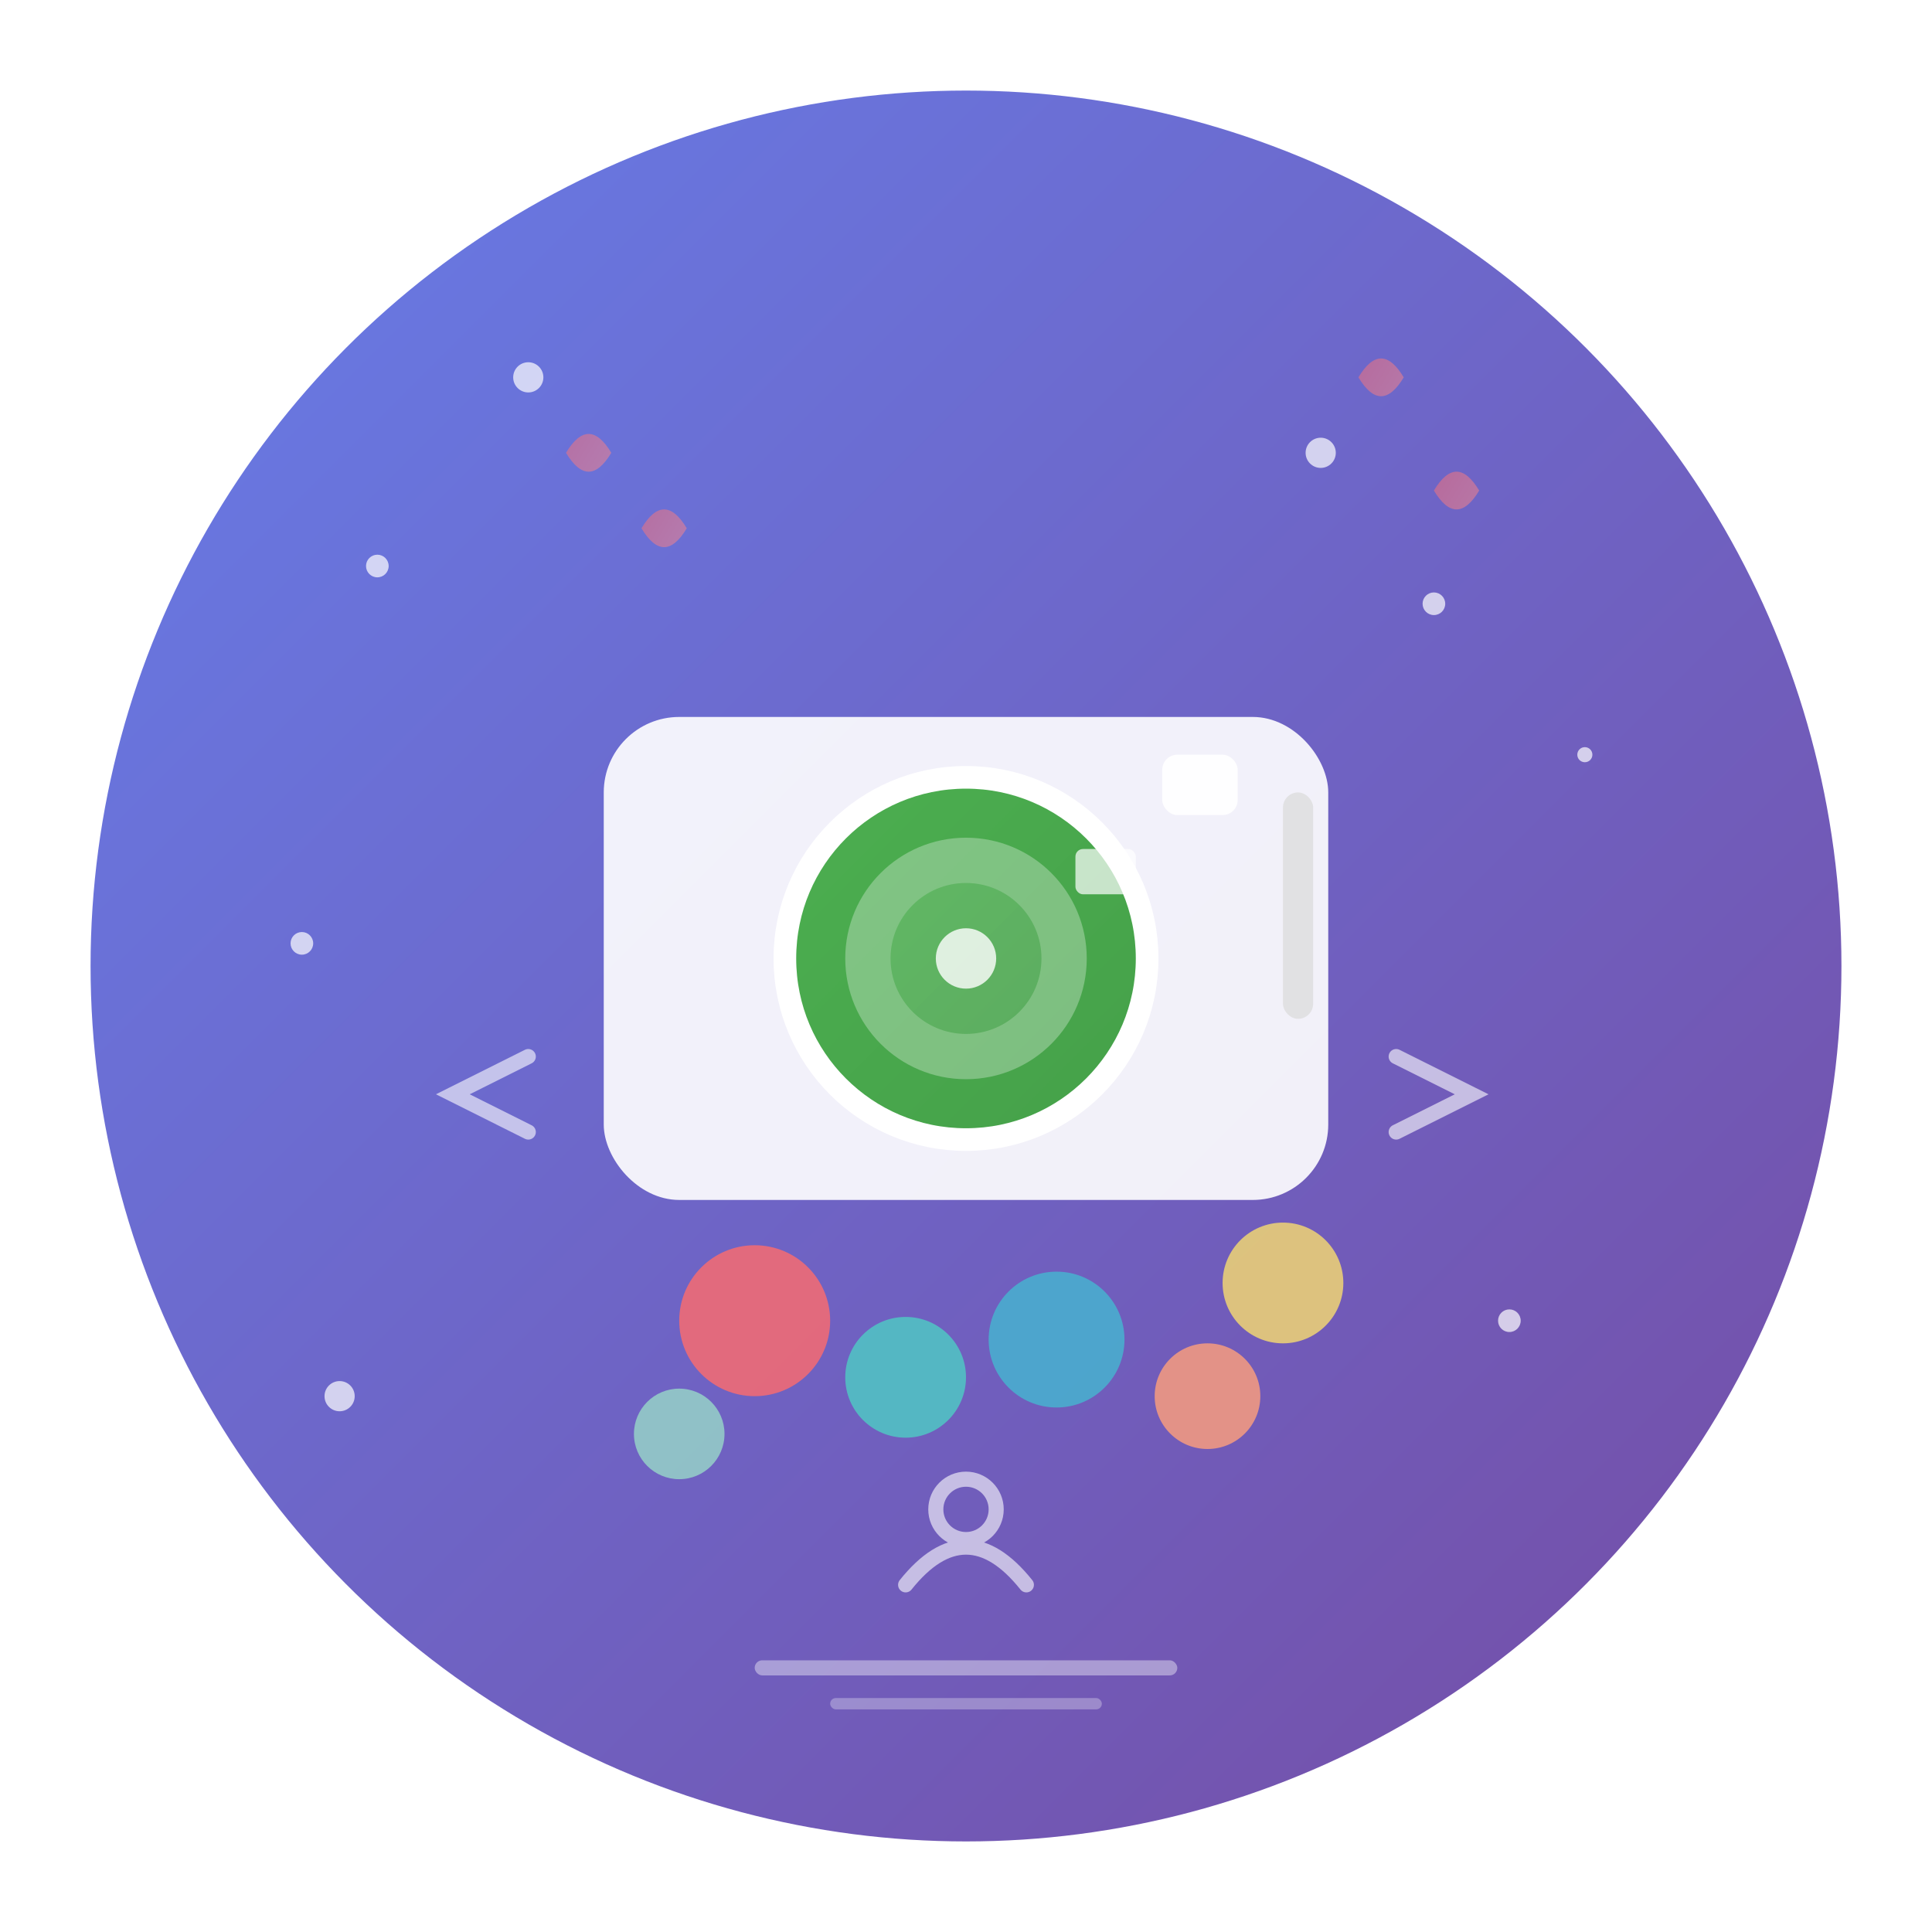 <svg xmlns="http://www.w3.org/2000/svg" width="512" height="512" viewBox="0 0 512 512">
  <defs>
    <linearGradient id="grad1" x1="0%" y1="0%" x2="100%" y2="100%">
      <stop offset="0%" style="stop-color:#667eea;stop-opacity:1" />
      <stop offset="100%" style="stop-color:#764ba2;stop-opacity:1" />
    </linearGradient>
    <linearGradient id="grad2" x1="0%" y1="0%" x2="100%" y2="100%">
      <stop offset="0%" style="stop-color:#4CAF50;stop-opacity:1" />
      <stop offset="100%" style="stop-color:#45a049;stop-opacity:1" />
    </linearGradient>
    <linearGradient id="grad3" x1="0%" y1="0%" x2="100%" y2="100%">
      <stop offset="0%" style="stop-color:#FF6B6B;stop-opacity:1" />
      <stop offset="100%" style="stop-color:#FF8E8E;stop-opacity:1" />
    </linearGradient>
    <filter id="shadow" x="-50%" y="-50%" width="200%" height="200%">
      <feDropShadow dx="2" dy="2" stdDeviation="3" flood-color="#000" flood-opacity="0.3"/>
    </filter>
  </defs>
  
  <!-- Background circle -->
  <circle cx="256" cy="256" r="240" fill="url(#grad1)" stroke="#fff" stroke-width="16" filter="url(#shadow)"/>
  
  <!-- Camera body -->
  <rect x="160" y="190" width="192" height="128" rx="20" fill="#fff" opacity="0.95" filter="url(#shadow)"/>
  
  <!-- Camera lens -->
  <circle cx="256" cy="254" r="48" fill="url(#grad2)" stroke="#fff" stroke-width="6" filter="url(#shadow)"/>
  <circle cx="256" cy="254" r="32" fill="#fff" opacity="0.3"/>
  <circle cx="256" cy="254" r="20" fill="url(#grad2)" opacity="0.6"/>
  
  <!-- Camera flash -->
  <rect x="308" y="200" width="20" height="16" rx="4" fill="#fff" opacity="0.9"/>
  
  <!-- Camera viewfinder -->
  <rect x="285" y="225" width="16" height="12" rx="2" fill="#fff" opacity="0.7"/>
  
  <!-- Camera grip -->
  <rect x="340" y="210" width="8" height="60" rx="4" fill="#ddd" opacity="0.8"/>
  
  <!-- Food elements around camera -->
  <g opacity="0.8">
    <circle cx="200" cy="350" r="20" fill="#FF6B6B"/>
    <circle cx="240" cy="365" r="16" fill="#4ECDC4"/>
    <circle cx="280" cy="355" r="18" fill="#45B7D1"/>
    <circle cx="320" cy="370" r="14" fill="#FFA07A"/>
    <circle cx="180" cy="380" r="12" fill="#98D8C8"/>
    <circle cx="340" cy="340" r="16" fill="#F7DC6F"/>
  </g>
  
  <!-- Activity indicators -->
  <g stroke="#fff" stroke-width="4" fill="none" opacity="0.6">
    <path d="M370 280 L390 290 L370 300" stroke-linecap="round"/>
    <path d="M140 280 L120 290 L140 300" stroke-linecap="round"/>
    <circle cx="256" cy="400" r="8"/>
    <path d="M240 420 Q256 400 272 420" stroke-linecap="round"/>
  </g>
  
  <!-- Sparkle effects -->
  <g fill="#fff" opacity="0.7">
    <circle cx="350" cy="120" r="4"/>
    <circle cx="380" cy="160" r="3"/>
    <circle cx="100" cy="150" r="3"/>
    <circle cx="140" cy="100" r="4"/>
    <circle cx="400" cy="350" r="3"/>
    <circle cx="90" cy="370" r="4"/>
    <circle cx="420" cy="200" r="2"/>
    <circle cx="80" cy="250" r="3"/>
    <circle cx="430" cy="450" r="2"/>
    <circle cx="60" cy="450" r="3"/>
  </g>
  
  <!-- Calorie burning indicators -->
  <g fill="url(#grad3)" opacity="0.5">
    <path d="M150 120 Q156 110 162 120 Q156 130 150 120" />
    <path d="M170 140 Q176 130 182 140 Q176 150 170 140" />
    <path d="M360 100 Q366 90 372 100 Q366 110 360 100" />
    <path d="M380 130 Q386 120 392 130 Q386 140 380 130" />
  </g>
  
  <!-- Central highlight -->
  <circle cx="256" cy="254" r="8" fill="#fff" opacity="0.8"/>
  
  <!-- Bottom text indicator -->
  <rect x="200" y="440" width="112" height="4" rx="2" fill="#fff" opacity="0.4"/>
  <rect x="220" y="450" width="72" height="3" rx="1.5" fill="#fff" opacity="0.3"/>
</svg>
